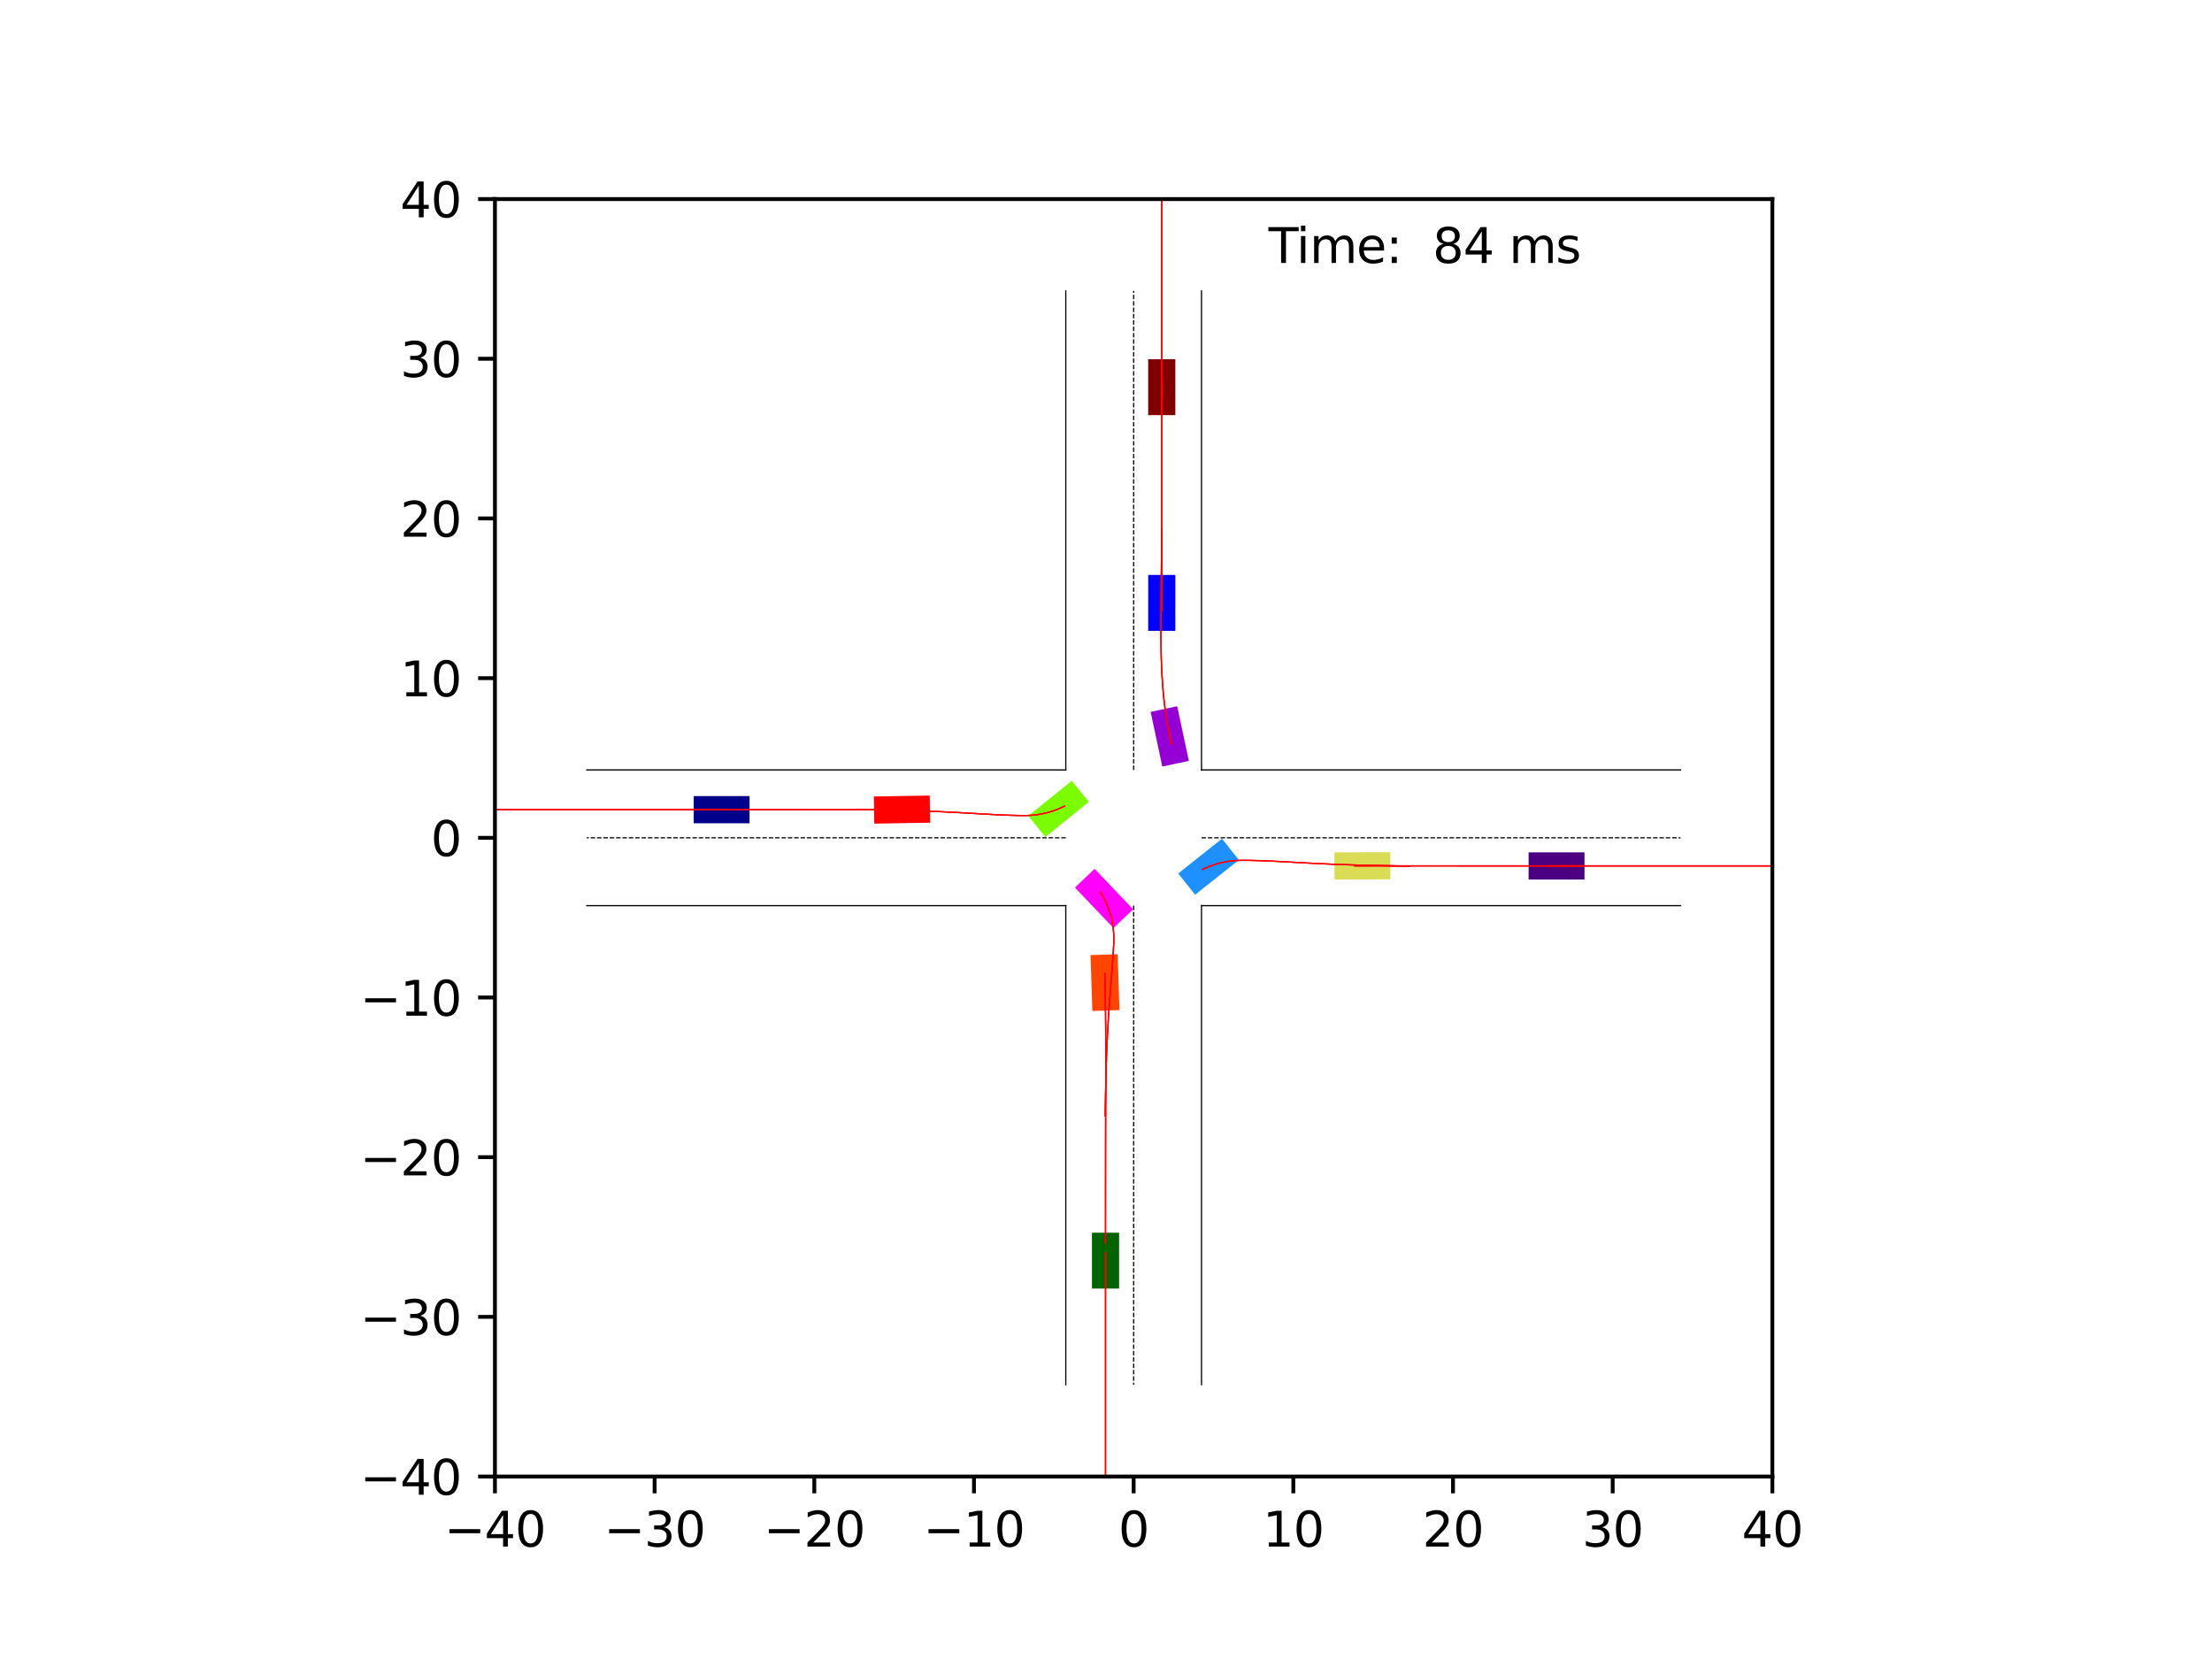 <?xml version="1.0" encoding="utf-8" standalone="no"?>
<!DOCTYPE svg PUBLIC "-//W3C//DTD SVG 1.1//EN"
  "http://www.w3.org/Graphics/SVG/1.1/DTD/svg11.dtd">
<svg xmlns:xlink="http://www.w3.org/1999/xlink" width="460.8pt" height="345.6pt" viewBox="0 0 460.8 345.6" xmlns="http://www.w3.org/2000/svg" version="1.1">
 <defs>
  <style type="text/css">*{stroke-linejoin: round; stroke-linecap: butt}</style>
 </defs>
 <g id="figure_1">
  <g id="patch_1">
   <path d="M 0 345.6 
L 460.8 345.6 
L 460.8 0 
L 0 0 
z
" style="fill: #ffffff"/>
  </g>
  <g id="axes_1">
   <g id="patch_2">
    <path d="M 103.104 307.584 
L 369.216 307.584 
L 369.216 41.472 
L 103.104 41.472 
z
" style="fill: #ffffff"/>
   </g>
   <g id="patch_3">
    <path d="M 156.146 165.845 
L 144.504 165.845 
L 144.503 171.5 
L 156.146 171.5 
z
" clip-path="url(#p75b747f971)" style="fill: #00008b"/>
   </g>
   <g id="patch_4">
    <path d="M 244.844 86.477 
L 244.843 74.834 
L 239.188 74.834 
L 239.189 86.477 
z
" clip-path="url(#p75b747f971)" style="fill: #800000"/>
   </g>
   <g id="patch_5">
    <path d="M 227.477 256.793 
L 227.477 268.435 
L 233.131 268.435 
L 233.132 256.793 
z
" clip-path="url(#p75b747f971)" style="fill: #006400"/>
   </g>
   <g id="patch_6">
    <path d="M 318.438 183.211 
L 330.08 183.211 
L 330.08 177.557 
L 318.438 177.556 
z
" clip-path="url(#p75b747f971)" style="fill: #4b0082"/>
   </g>
   <g id="patch_7">
    <path d="M 244.845 131.419 
L 244.848 119.776 
L 239.193 119.775 
L 239.19 131.417 
z
" clip-path="url(#p75b747f971)" style="fill: #0000ff"/>
   </g>
   <g id="patch_8">
    <path d="M 193.677 165.732 
L 182.036 165.921 
L 182.128 171.576 
L 193.769 171.386 
z
" clip-path="url(#p75b747f971)" style="fill: #ff0000"/>
   </g>
   <g id="patch_9">
    <path d="M 278.002 183.222 
L 289.645 183.179 
L 289.624 177.524 
L 277.982 177.567 
z
" clip-path="url(#p75b747f971)" style="fill: #dbdc56"/>
   </g>
   <g id="patch_10">
    <path d="M 247.659 158.505 
L 245.231 147.119 
L 239.7 148.298 
L 242.128 159.684 
z
" clip-path="url(#p75b747f971)" style="fill: #9400d3"/>
   </g>
   <g id="patch_11">
    <path d="M 248.961 186.39 
L 258.08 179.152 
L 254.565 174.723 
L 245.446 181.961 
z
" clip-path="url(#p75b747f971)" style="fill: #1e90ff"/>
   </g>
   <g id="patch_12">
    <path d="M 227.178 198.967 
L 227.555 210.603 
L 233.206 210.42 
L 232.83 198.784 
z
" clip-path="url(#p75b747f971)" style="fill: #ff4500"/>
   </g>
   <g id="patch_13">
    <path d="M 223.273 162.647 
L 214.216 169.962 
L 217.769 174.361 
L 226.826 167.047 
z
" clip-path="url(#p75b747f971)" style="fill: #7cfc00"/>
   </g>
   <g id="patch_14">
    <path d="M 223.93 184.898 
L 231.961 193.327 
L 236.055 189.427 
L 228.024 180.998 
z
" clip-path="url(#p75b747f971)" style="fill: #ff00ff"/>
   </g>
   <g id="matplotlib.axis_1">
    <g id="xtick_1">
     <g id="line2d_1">
      <defs>
       <path id="mcb51d4ea4e" d="M 0 0 
L 0 3.5 
" style="stroke: #000000; stroke-width: 0.8"/>
      </defs>
      <g>
       <use xlink:href="#mcb51d4ea4e" x="103.104" y="307.584" style="stroke: #000000; stroke-width: 0.8"/>
      </g>
     </g>
     <g id="text_1">
      <!-- −40 -->
      <g transform="translate(92.552 322.182) scale(0.1 -0.1)">
       <defs>
        <path id="DejaVuSans-2212" d="M 678 2272 
L 4684 2272 
L 4684 1741 
L 678 1741 
L 678 2272 
z
" transform="scale(0.016)"/>
        <path id="DejaVuSans-34" d="M 2419 4116 
L 825 1625 
L 2419 1625 
L 2419 4116 
z
M 2253 4666 
L 3047 4666 
L 3047 1625 
L 3713 1625 
L 3713 1100 
L 3047 1100 
L 3047 0 
L 2419 0 
L 2419 1100 
L 313 1100 
L 313 1709 
L 2253 4666 
z
" transform="scale(0.016)"/>
        <path id="DejaVuSans-30" d="M 2034 4250 
Q 1547 4250 1301 3770 
Q 1056 3291 1056 2328 
Q 1056 1369 1301 889 
Q 1547 409 2034 409 
Q 2525 409 2770 889 
Q 3016 1369 3016 2328 
Q 3016 3291 2770 3770 
Q 2525 4250 2034 4250 
z
M 2034 4750 
Q 2819 4750 3233 4129 
Q 3647 3509 3647 2328 
Q 3647 1150 3233 529 
Q 2819 -91 2034 -91 
Q 1250 -91 836 529 
Q 422 1150 422 2328 
Q 422 3509 836 4129 
Q 1250 4750 2034 4750 
z
" transform="scale(0.016)"/>
       </defs>
       <use xlink:href="#DejaVuSans-2212"/>
       <use xlink:href="#DejaVuSans-34" x="83.789"/>
       <use xlink:href="#DejaVuSans-30" x="147.412"/>
      </g>
     </g>
    </g>
    <g id="xtick_2">
     <g id="line2d_2">
      <g>
       <use xlink:href="#mcb51d4ea4e" x="136.368" y="307.584" style="stroke: #000000; stroke-width: 0.8"/>
      </g>
     </g>
     <g id="text_2">
      <!-- −30 -->
      <g transform="translate(125.816 322.182) scale(0.1 -0.1)">
       <defs>
        <path id="DejaVuSans-33" d="M 2597 2516 
Q 3050 2419 3304 2112 
Q 3559 1806 3559 1356 
Q 3559 666 3084 287 
Q 2609 -91 1734 -91 
Q 1441 -91 1130 -33 
Q 819 25 488 141 
L 488 750 
Q 750 597 1062 519 
Q 1375 441 1716 441 
Q 2309 441 2620 675 
Q 2931 909 2931 1356 
Q 2931 1769 2642 2001 
Q 2353 2234 1838 2234 
L 1294 2234 
L 1294 2753 
L 1863 2753 
Q 2328 2753 2575 2939 
Q 2822 3125 2822 3475 
Q 2822 3834 2567 4026 
Q 2313 4219 1838 4219 
Q 1578 4219 1281 4162 
Q 984 4106 628 3988 
L 628 4550 
Q 988 4650 1302 4700 
Q 1616 4750 1894 4750 
Q 2613 4750 3031 4423 
Q 3450 4097 3450 3541 
Q 3450 3153 3228 2886 
Q 3006 2619 2597 2516 
z
" transform="scale(0.016)"/>
       </defs>
       <use xlink:href="#DejaVuSans-2212"/>
       <use xlink:href="#DejaVuSans-33" x="83.789"/>
       <use xlink:href="#DejaVuSans-30" x="147.412"/>
      </g>
     </g>
    </g>
    <g id="xtick_3">
     <g id="line2d_3">
      <g>
       <use xlink:href="#mcb51d4ea4e" x="169.632" y="307.584" style="stroke: #000000; stroke-width: 0.8"/>
      </g>
     </g>
     <g id="text_3">
      <!-- −20 -->
      <g transform="translate(159.08 322.182) scale(0.1 -0.1)">
       <defs>
        <path id="DejaVuSans-32" d="M 1228 531 
L 3431 531 
L 3431 0 
L 469 0 
L 469 531 
Q 828 903 1448 1529 
Q 2069 2156 2228 2338 
Q 2531 2678 2651 2914 
Q 2772 3150 2772 3378 
Q 2772 3750 2511 3984 
Q 2250 4219 1831 4219 
Q 1534 4219 1204 4116 
Q 875 4013 500 3803 
L 500 4441 
Q 881 4594 1212 4672 
Q 1544 4750 1819 4750 
Q 2544 4750 2975 4387 
Q 3406 4025 3406 3419 
Q 3406 3131 3298 2873 
Q 3191 2616 2906 2266 
Q 2828 2175 2409 1742 
Q 1991 1309 1228 531 
z
" transform="scale(0.016)"/>
       </defs>
       <use xlink:href="#DejaVuSans-2212"/>
       <use xlink:href="#DejaVuSans-32" x="83.789"/>
       <use xlink:href="#DejaVuSans-30" x="147.412"/>
      </g>
     </g>
    </g>
    <g id="xtick_4">
     <g id="line2d_4">
      <g>
       <use xlink:href="#mcb51d4ea4e" x="202.896" y="307.584" style="stroke: #000000; stroke-width: 0.8"/>
      </g>
     </g>
     <g id="text_4">
      <!-- −10 -->
      <g transform="translate(192.344 322.182) scale(0.1 -0.1)">
       <defs>
        <path id="DejaVuSans-31" d="M 794 531 
L 1825 531 
L 1825 4091 
L 703 3866 
L 703 4441 
L 1819 4666 
L 2450 4666 
L 2450 531 
L 3481 531 
L 3481 0 
L 794 0 
L 794 531 
z
" transform="scale(0.016)"/>
       </defs>
       <use xlink:href="#DejaVuSans-2212"/>
       <use xlink:href="#DejaVuSans-31" x="83.789"/>
       <use xlink:href="#DejaVuSans-30" x="147.412"/>
      </g>
     </g>
    </g>
    <g id="xtick_5">
     <g id="line2d_5">
      <g>
       <use xlink:href="#mcb51d4ea4e" x="236.16" y="307.584" style="stroke: #000000; stroke-width: 0.8"/>
      </g>
     </g>
     <g id="text_5">
      <!-- 0 -->
      <g transform="translate(232.979 322.182) scale(0.1 -0.1)">
       <use xlink:href="#DejaVuSans-30"/>
      </g>
     </g>
    </g>
    <g id="xtick_6">
     <g id="line2d_6">
      <g>
       <use xlink:href="#mcb51d4ea4e" x="269.424" y="307.584" style="stroke: #000000; stroke-width: 0.8"/>
      </g>
     </g>
     <g id="text_6">
      <!-- 10 -->
      <g transform="translate(263.062 322.182) scale(0.1 -0.1)">
       <use xlink:href="#DejaVuSans-31"/>
       <use xlink:href="#DejaVuSans-30" x="63.623"/>
      </g>
     </g>
    </g>
    <g id="xtick_7">
     <g id="line2d_7">
      <g>
       <use xlink:href="#mcb51d4ea4e" x="302.688" y="307.584" style="stroke: #000000; stroke-width: 0.8"/>
      </g>
     </g>
     <g id="text_7">
      <!-- 20 -->
      <g transform="translate(296.325 322.182) scale(0.1 -0.1)">
       <use xlink:href="#DejaVuSans-32"/>
       <use xlink:href="#DejaVuSans-30" x="63.623"/>
      </g>
     </g>
    </g>
    <g id="xtick_8">
     <g id="line2d_8">
      <g>
       <use xlink:href="#mcb51d4ea4e" x="335.952" y="307.584" style="stroke: #000000; stroke-width: 0.8"/>
      </g>
     </g>
     <g id="text_8">
      <!-- 30 -->
      <g transform="translate(329.589 322.182) scale(0.1 -0.1)">
       <use xlink:href="#DejaVuSans-33"/>
       <use xlink:href="#DejaVuSans-30" x="63.623"/>
      </g>
     </g>
    </g>
    <g id="xtick_9">
     <g id="line2d_9">
      <g>
       <use xlink:href="#mcb51d4ea4e" x="369.216" y="307.584" style="stroke: #000000; stroke-width: 0.8"/>
      </g>
     </g>
     <g id="text_9">
      <!-- 40 -->
      <g transform="translate(362.853 322.182) scale(0.1 -0.1)">
       <use xlink:href="#DejaVuSans-34"/>
       <use xlink:href="#DejaVuSans-30" x="63.623"/>
      </g>
     </g>
    </g>
   </g>
   <g id="matplotlib.axis_2">
    <g id="ytick_1">
     <g id="line2d_10">
      <defs>
       <path id="mece387d118" d="M 0 0 
L -3.5 0 
" style="stroke: #000000; stroke-width: 0.8"/>
      </defs>
      <g>
       <use xlink:href="#mece387d118" x="103.104" y="307.584" style="stroke: #000000; stroke-width: 0.8"/>
      </g>
     </g>
     <g id="text_10">
      <!-- −40 -->
      <g transform="translate(74.999 311.383) scale(0.1 -0.1)">
       <use xlink:href="#DejaVuSans-2212"/>
       <use xlink:href="#DejaVuSans-34" x="83.789"/>
       <use xlink:href="#DejaVuSans-30" x="147.412"/>
      </g>
     </g>
    </g>
    <g id="ytick_2">
     <g id="line2d_11">
      <g>
       <use xlink:href="#mece387d118" x="103.104" y="274.32" style="stroke: #000000; stroke-width: 0.8"/>
      </g>
     </g>
     <g id="text_11">
      <!-- −30 -->
      <g transform="translate(74.999 278.119) scale(0.1 -0.1)">
       <use xlink:href="#DejaVuSans-2212"/>
       <use xlink:href="#DejaVuSans-33" x="83.789"/>
       <use xlink:href="#DejaVuSans-30" x="147.412"/>
      </g>
     </g>
    </g>
    <g id="ytick_3">
     <g id="line2d_12">
      <g>
       <use xlink:href="#mece387d118" x="103.104" y="241.056" style="stroke: #000000; stroke-width: 0.8"/>
      </g>
     </g>
     <g id="text_12">
      <!-- −20 -->
      <g transform="translate(74.999 244.855) scale(0.1 -0.1)">
       <use xlink:href="#DejaVuSans-2212"/>
       <use xlink:href="#DejaVuSans-32" x="83.789"/>
       <use xlink:href="#DejaVuSans-30" x="147.412"/>
      </g>
     </g>
    </g>
    <g id="ytick_4">
     <g id="line2d_13">
      <g>
       <use xlink:href="#mece387d118" x="103.104" y="207.792" style="stroke: #000000; stroke-width: 0.8"/>
      </g>
     </g>
     <g id="text_13">
      <!-- −10 -->
      <g transform="translate(74.999 211.591) scale(0.1 -0.1)">
       <use xlink:href="#DejaVuSans-2212"/>
       <use xlink:href="#DejaVuSans-31" x="83.789"/>
       <use xlink:href="#DejaVuSans-30" x="147.412"/>
      </g>
     </g>
    </g>
    <g id="ytick_5">
     <g id="line2d_14">
      <g>
       <use xlink:href="#mece387d118" x="103.104" y="174.528" style="stroke: #000000; stroke-width: 0.8"/>
      </g>
     </g>
     <g id="text_14">
      <!-- 0 -->
      <g transform="translate(89.742 178.327) scale(0.1 -0.1)">
       <use xlink:href="#DejaVuSans-30"/>
      </g>
     </g>
    </g>
    <g id="ytick_6">
     <g id="line2d_15">
      <g>
       <use xlink:href="#mece387d118" x="103.104" y="141.264" style="stroke: #000000; stroke-width: 0.8"/>
      </g>
     </g>
     <g id="text_15">
      <!-- 10 -->
      <g transform="translate(83.379 145.063) scale(0.1 -0.1)">
       <use xlink:href="#DejaVuSans-31"/>
       <use xlink:href="#DejaVuSans-30" x="63.623"/>
      </g>
     </g>
    </g>
    <g id="ytick_7">
     <g id="line2d_16">
      <g>
       <use xlink:href="#mece387d118" x="103.104" y="108" style="stroke: #000000; stroke-width: 0.8"/>
      </g>
     </g>
     <g id="text_16">
      <!-- 20 -->
      <g transform="translate(83.379 111.799) scale(0.1 -0.1)">
       <use xlink:href="#DejaVuSans-32"/>
       <use xlink:href="#DejaVuSans-30" x="63.623"/>
      </g>
     </g>
    </g>
    <g id="ytick_8">
     <g id="line2d_17">
      <g>
       <use xlink:href="#mece387d118" x="103.104" y="74.736" style="stroke: #000000; stroke-width: 0.8"/>
      </g>
     </g>
     <g id="text_17">
      <!-- 30 -->
      <g transform="translate(83.379 78.535) scale(0.1 -0.1)">
       <use xlink:href="#DejaVuSans-33"/>
       <use xlink:href="#DejaVuSans-30" x="63.623"/>
      </g>
     </g>
    </g>
    <g id="ytick_9">
     <g id="line2d_18">
      <g>
       <use xlink:href="#mece387d118" x="103.104" y="41.472" style="stroke: #000000; stroke-width: 0.8"/>
      </g>
     </g>
     <g id="text_18">
      <!-- 40 -->
      <g transform="translate(83.379 45.271) scale(0.1 -0.1)">
       <use xlink:href="#DejaVuSans-34"/>
       <use xlink:href="#DejaVuSans-30" x="63.623"/>
      </g>
     </g>
    </g>
   </g>
   <g id="line2d_19">
    <path d="M 250.297 288.457 
L 250.297 188.665 
" clip-path="url(#p75b747f971)" style="fill: none; stroke: #000000; stroke-width: 0.25; stroke-linecap: square"/>
   </g>
   <g id="line2d_20">
    <path d="M 250.297 188.665 
L 350.089 188.665 
" clip-path="url(#p75b747f971)" style="fill: none; stroke: #000000; stroke-width: 0.25; stroke-linecap: square"/>
   </g>
   <g id="line2d_21">
    <path d="M 350.089 160.391 
L 250.297 160.391 
" clip-path="url(#p75b747f971)" style="fill: none; stroke: #000000; stroke-width: 0.25; stroke-linecap: square"/>
   </g>
   <g id="line2d_22">
    <path d="M 250.297 160.391 
L 250.297 60.599 
" clip-path="url(#p75b747f971)" style="fill: none; stroke: #000000; stroke-width: 0.25; stroke-linecap: square"/>
   </g>
   <g id="line2d_23">
    <path d="M 222.023 60.599 
L 222.023 160.391 
" clip-path="url(#p75b747f971)" style="fill: none; stroke: #000000; stroke-width: 0.25; stroke-linecap: square"/>
   </g>
   <g id="line2d_24">
    <path d="M 222.023 160.391 
L 122.231 160.391 
" clip-path="url(#p75b747f971)" style="fill: none; stroke: #000000; stroke-width: 0.25; stroke-linecap: square"/>
   </g>
   <g id="line2d_25">
    <path d="M 122.231 188.665 
L 222.023 188.665 
" clip-path="url(#p75b747f971)" style="fill: none; stroke: #000000; stroke-width: 0.25; stroke-linecap: square"/>
   </g>
   <g id="line2d_26">
    <path d="M 222.023 188.665 
L 222.023 288.457 
" clip-path="url(#p75b747f971)" style="fill: none; stroke: #000000; stroke-width: 0.25; stroke-linecap: square"/>
   </g>
   <g id="line2d_27">
    <path d="M 250.297 174.528 
L 350.089 174.528 
" clip-path="url(#p75b747f971)" style="fill: none; stroke-dasharray: 0.925,0.4; stroke-dashoffset: 0; stroke: #000000; stroke-width: 0.25"/>
   </g>
   <g id="line2d_28">
    <path d="M 236.16 160.391 
L 236.16 60.599 
" clip-path="url(#p75b747f971)" style="fill: none; stroke-dasharray: 0.925,0.4; stroke-dashoffset: 0; stroke: #000000; stroke-width: 0.25"/>
   </g>
   <g id="line2d_29">
    <path d="M 222.023 174.528 
L 122.231 174.528 
" clip-path="url(#p75b747f971)" style="fill: none; stroke-dasharray: 0.925,0.4; stroke-dashoffset: 0; stroke: #000000; stroke-width: 0.25"/>
   </g>
   <g id="line2d_30">
    <path d="M 236.16 188.665 
L 236.16 288.457 
" clip-path="url(#p75b747f971)" style="fill: none; stroke-dasharray: 0.925,0.4; stroke-dashoffset: 0; stroke: #000000; stroke-width: 0.25"/>
   </g>
   <g id="line2d_31">
    <path d="M 151.95 168.672 
L 150.325 168.672 
L 148.7 168.672 
L 147.074 168.672 
L 145.449 168.672 
L 143.823 168.672 
L 142.197 168.672 
L 140.571 168.672 
L 138.945 168.672 
L 137.319 168.672 
L 135.692 168.672 
L 134.066 168.672 
L 132.439 168.672 
L 130.812 168.672 
L 129.186 168.672 
L 127.559 168.672 
L 125.931 168.672 
L 124.304 168.672 
L 122.677 168.672 
L 121.05 168.672 
L 119.422 168.672 
L 117.795 168.672 
L 116.167 168.672 
L 114.54 168.672 
L 112.912 168.672 
L 111.284 168.672 
L 109.656 168.672 
L 108.029 168.672 
L 106.401 168.672 
L 104.773 168.672 
L 103.145 168.672 
" clip-path="url(#p75b747f971)" style="fill: none; stroke: #ff0000; stroke-opacity: 0.2; stroke-width: 0.25; stroke-linecap: square"/>
   </g>
   <g id="line2d_32">
    <path d="M 151.95 168.672 
L 150.325 168.672 
L 148.7 168.672 
L 147.074 168.672 
L 145.449 168.672 
L 143.823 168.672 
L 142.197 168.672 
L 140.571 168.672 
L 138.945 168.672 
L 137.319 168.672 
L 135.693 168.672 
L 134.066 168.672 
L 132.439 168.672 
L 130.813 168.672 
L 129.186 168.672 
L 127.559 168.672 
L 125.932 168.672 
L 124.305 168.672 
L 122.677 168.672 
L 121.05 168.672 
L 119.423 168.672 
L 117.795 168.672 
L 116.168 168.672 
L 114.54 168.672 
L 112.913 168.672 
L 111.285 168.672 
L 109.657 168.672 
L 108.03 168.672 
L 106.402 168.672 
L 104.775 168.672 
L 103.147 168.672 
" clip-path="url(#p75b747f971)" style="fill: none; stroke: #ff0000; stroke-opacity: 0.4; stroke-width: 0.25; stroke-linecap: square"/>
   </g>
   <g id="line2d_33">
    <path d="M 151.95 168.672 
L 150.325 168.672 
L 148.7 168.672 
L 147.074 168.672 
L 145.449 168.672 
L 143.823 168.672 
L 142.197 168.672 
L 140.571 168.672 
L 138.945 168.672 
L 137.319 168.672 
L 135.692 168.672 
L 134.066 168.672 
L 132.439 168.672 
L 130.813 168.672 
L 129.186 168.672 
L 127.559 168.672 
L 125.932 168.672 
L 124.304 168.672 
L 122.677 168.672 
L 121.05 168.672 
L 119.422 168.672 
L 117.795 168.672 
L 116.167 168.672 
L 114.54 168.672 
L 112.912 168.672 
L 111.285 168.672 
L 109.657 168.672 
L 108.029 168.672 
L 106.402 168.672 
L 104.774 168.672 
L 103.146 168.672 
" clip-path="url(#p75b747f971)" style="fill: none; stroke: #ff0000; stroke-opacity: 0.6; stroke-width: 0.25; stroke-linecap: square"/>
   </g>
   <g id="line2d_34">
    <path d="M 151.95 168.672 
L 150.325 168.672 
L 148.7 168.672 
L 147.074 168.672 
L 145.449 168.672 
L 143.823 168.672 
L 142.197 168.672 
L 140.571 168.672 
L 138.945 168.672 
L 137.319 168.672 
L 135.693 168.672 
L 134.066 168.672 
L 132.439 168.672 
L 130.813 168.672 
L 129.186 168.672 
L 127.559 168.672 
L 125.932 168.672 
L 124.305 168.672 
L 122.677 168.672 
L 121.05 168.672 
L 119.423 168.672 
L 117.795 168.672 
L 116.168 168.672 
L 114.54 168.672 
L 112.913 168.672 
L 111.285 168.672 
L 109.657 168.672 
L 108.03 168.672 
L 106.402 168.672 
L 104.774 168.672 
L 103.147 168.672 
" clip-path="url(#p75b747f971)" style="fill: none; stroke: #ff0000; stroke-opacity: 0.8; stroke-width: 0.25; stroke-linecap: square"/>
   </g>
   <g id="line2d_35">
    <path d="M 151.95 168.672 
L 150.325 168.672 
L 148.7 168.672 
L 147.074 168.672 
L 145.449 168.672 
L 143.823 168.672 
L 142.197 168.672 
L 140.571 168.672 
L 138.945 168.672 
L 137.319 168.672 
L 135.693 168.672 
L 134.066 168.672 
L 132.439 168.672 
L 130.813 168.672 
L 129.186 168.672 
L 127.559 168.672 
L 125.932 168.672 
L 124.304 168.672 
L 122.677 168.672 
L 121.05 168.672 
L 119.422 168.672 
L 117.795 168.672 
L 116.168 168.672 
L 114.54 168.672 
L 112.912 168.672 
L 111.285 168.672 
L 109.657 168.672 
L 108.029 168.672 
L 106.402 168.672 
L 104.774 168.672 
L 103.146 168.672 
" clip-path="url(#p75b747f971)" style="fill: none; stroke: #ff0000; stroke-width: 0.25; stroke-linecap: square"/>
   </g>
   <g id="line2d_36">
    <path d="M 242.016 82.165 
L 242.016 80.655 
L 242.016 79.145 
L 242.016 77.635 
L 242.016 76.125 
L 242.016 74.615 
L 242.016 73.105 
L 242.016 71.595 
L 242.016 70.085 
L 242.016 68.576 
L 242.016 67.066 
L 242.016 65.556 
L 242.016 64.047 
L 242.016 62.537 
L 242.016 61.028 
L 242.016 59.518 
L 242.016 58.009 
L 242.016 56.5 
L 242.016 54.991 
L 242.016 53.482 
L 242.016 51.973 
L 242.016 50.464 
L 242.016 48.955 
L 242.016 47.446 
L 242.016 45.938 
L 242.016 44.429 
L 242.016 42.92 
L 242.016 41.412 
L 242.016 39.903 
L 242.016 38.394 
L 242.016 36.886 
" clip-path="url(#p75b747f971)" style="fill: none; stroke: #ff0000; stroke-opacity: 0.2; stroke-width: 0.25; stroke-linecap: square"/>
   </g>
   <g id="line2d_37">
    <path d="M 242.016 82.165 
L 242.016 80.655 
L 242.016 79.145 
L 242.016 77.635 
L 242.016 76.125 
L 242.016 74.615 
L 242.016 73.105 
L 242.016 71.595 
L 242.016 70.085 
L 242.016 68.575 
L 242.016 67.066 
L 242.016 65.556 
L 242.016 64.046 
L 242.016 62.537 
L 242.016 61.027 
L 242.016 59.518 
L 242.016 58.008 
L 242.016 56.499 
L 242.016 54.99 
L 242.016 53.481 
L 242.016 51.972 
L 242.016 50.463 
L 242.016 48.954 
L 242.016 47.445 
L 242.016 45.936 
L 242.016 44.427 
L 242.016 42.919 
L 242.016 41.41 
L 242.016 39.901 
L 242.016 38.392 
L 242.016 36.884 
" clip-path="url(#p75b747f971)" style="fill: none; stroke: #ff0000; stroke-opacity: 0.4; stroke-width: 0.25; stroke-linecap: square"/>
   </g>
   <g id="line2d_38">
    <path d="M 242.016 82.165 
L 242.016 80.655 
L 242.016 79.145 
L 242.016 77.635 
L 242.016 76.125 
L 242.016 74.615 
L 242.016 73.105 
L 242.016 71.595 
L 242.016 70.085 
L 242.016 68.576 
L 242.016 67.066 
L 242.016 65.556 
L 242.016 64.046 
L 242.016 62.537 
L 242.016 61.027 
L 242.016 59.518 
L 242.016 58.009 
L 242.016 56.5 
L 242.016 54.991 
L 242.016 53.481 
L 242.016 51.972 
L 242.016 50.464 
L 242.016 48.955 
L 242.016 47.446 
L 242.016 45.937 
L 242.016 44.428 
L 242.016 42.92 
L 242.016 41.411 
L 242.016 39.902 
L 242.016 38.394 
L 242.016 36.885 
" clip-path="url(#p75b747f971)" style="fill: none; stroke: #ff0000; stroke-opacity: 0.6; stroke-width: 0.25; stroke-linecap: square"/>
   </g>
   <g id="line2d_39">
    <path d="M 242.016 82.165 
L 242.016 80.655 
L 242.016 79.145 
L 242.016 77.635 
L 242.016 76.125 
L 242.016 74.615 
L 242.016 73.105 
L 242.016 71.595 
L 242.016 70.085 
L 242.016 68.575 
L 242.016 67.066 
L 242.016 65.556 
L 242.016 64.046 
L 242.016 62.537 
L 242.016 61.027 
L 242.016 59.518 
L 242.016 58.009 
L 242.016 56.499 
L 242.016 54.99 
L 242.016 53.481 
L 242.016 51.972 
L 242.016 50.463 
L 242.016 48.954 
L 242.016 47.445 
L 242.016 45.937 
L 242.016 44.428 
L 242.016 42.919 
L 242.016 41.41 
L 242.016 39.902 
L 242.016 38.393 
L 242.016 36.884 
" clip-path="url(#p75b747f971)" style="fill: none; stroke: #ff0000; stroke-opacity: 0.8; stroke-width: 0.25; stroke-linecap: square"/>
   </g>
   <g id="line2d_40">
    <path d="M 242.016 82.165 
L 242.016 80.655 
L 242.016 79.145 
L 242.016 77.635 
L 242.016 76.125 
L 242.016 74.615 
L 242.016 73.105 
L 242.016 71.595 
L 242.016 70.085 
L 242.016 68.575 
L 242.016 67.066 
L 242.016 65.556 
L 242.016 64.046 
L 242.016 62.537 
L 242.016 61.027 
L 242.016 59.518 
L 242.016 58.009 
L 242.016 56.5 
L 242.016 54.99 
L 242.016 53.481 
L 242.016 51.972 
L 242.016 50.463 
L 242.016 48.954 
L 242.016 47.446 
L 242.016 45.937 
L 242.016 44.428 
L 242.016 42.919 
L 242.016 41.411 
L 242.016 39.902 
L 242.016 38.393 
L 242.016 36.885 
" clip-path="url(#p75b747f971)" style="fill: none; stroke: #ff0000; stroke-width: 0.25; stroke-linecap: square"/>
   </g>
   <g id="line2d_41">
    <path d="M 230.304 261.006 
L 230.304 262.614 
L 230.304 264.222 
L 230.304 265.83 
L 230.304 267.438 
L 230.304 269.045 
L 230.304 270.653 
L 230.304 272.261 
L 230.304 273.869 
L 230.304 275.477 
L 230.304 277.086 
L 230.304 278.694 
L 230.304 280.302 
L 230.304 281.91 
L 230.304 283.518 
L 230.304 285.126 
L 230.304 286.734 
L 230.304 288.342 
L 230.304 289.95 
L 230.304 291.558 
L 230.304 293.166 
L 230.304 294.774 
L 230.304 296.383 
L 230.304 297.991 
L 230.304 299.599 
L 230.304 301.207 
L 230.304 302.815 
L 230.304 304.423 
L 230.304 306.031 
L 230.304 307.639 
L 230.304 309.247 
" clip-path="url(#p75b747f971)" style="fill: none; stroke: #ff0000; stroke-opacity: 0.2; stroke-width: 0.25; stroke-linecap: square"/>
   </g>
   <g id="line2d_42">
    <path d="M 230.304 261.006 
L 230.304 262.614 
L 230.304 264.222 
L 230.304 265.83 
L 230.304 267.438 
L 230.304 269.045 
L 230.304 270.653 
L 230.304 272.261 
L 230.304 273.869 
L 230.304 275.478 
L 230.304 277.086 
L 230.304 278.694 
L 230.304 280.302 
L 230.304 281.91 
L 230.304 283.518 
L 230.304 285.126 
L 230.304 286.734 
L 230.304 288.342 
L 230.304 289.95 
L 230.304 291.558 
L 230.304 293.166 
L 230.304 294.775 
L 230.304 296.383 
L 230.304 297.991 
L 230.304 299.599 
L 230.304 301.207 
L 230.304 302.815 
L 230.304 304.423 
L 230.304 306.031 
L 230.304 307.639 
L 230.304 309.248 
" clip-path="url(#p75b747f971)" style="fill: none; stroke: #ff0000; stroke-opacity: 0.4; stroke-width: 0.25; stroke-linecap: square"/>
   </g>
   <g id="line2d_43">
    <path d="M 230.304 261.006 
L 230.304 262.614 
L 230.304 264.222 
L 230.304 265.83 
L 230.304 267.438 
L 230.304 269.045 
L 230.304 270.653 
L 230.304 272.261 
L 230.304 273.869 
L 230.304 275.477 
L 230.304 277.086 
L 230.304 278.694 
L 230.304 280.302 
L 230.304 281.91 
L 230.304 283.518 
L 230.304 285.126 
L 230.304 286.734 
L 230.304 288.342 
L 230.304 289.95 
L 230.304 291.558 
L 230.304 293.166 
L 230.304 294.775 
L 230.304 296.383 
L 230.304 297.991 
L 230.304 299.599 
L 230.304 301.207 
L 230.304 302.815 
L 230.304 304.423 
L 230.304 306.031 
L 230.304 307.639 
L 230.304 309.247 
" clip-path="url(#p75b747f971)" style="fill: none; stroke: #ff0000; stroke-opacity: 0.6; stroke-width: 0.25; stroke-linecap: square"/>
   </g>
   <g id="line2d_44">
    <path d="M 230.304 261.006 
L 230.304 262.614 
L 230.304 264.222 
L 230.304 265.83 
L 230.304 267.438 
L 230.304 269.045 
L 230.304 270.653 
L 230.304 272.261 
L 230.304 273.869 
L 230.304 275.478 
L 230.304 277.086 
L 230.304 278.694 
L 230.304 280.302 
L 230.304 281.91 
L 230.304 283.518 
L 230.304 285.126 
L 230.304 286.734 
L 230.304 288.342 
L 230.304 289.95 
L 230.304 291.558 
L 230.304 293.166 
L 230.304 294.775 
L 230.304 296.383 
L 230.304 297.991 
L 230.304 299.599 
L 230.304 301.207 
L 230.304 302.815 
L 230.304 304.423 
L 230.304 306.031 
L 230.304 307.639 
L 230.304 309.247 
" clip-path="url(#p75b747f971)" style="fill: none; stroke: #ff0000; stroke-opacity: 0.8; stroke-width: 0.25; stroke-linecap: square"/>
   </g>
   <g id="line2d_45">
    <path d="M 230.304 261.006 
L 230.304 262.614 
L 230.304 264.222 
L 230.304 265.83 
L 230.304 267.438 
L 230.304 269.045 
L 230.304 270.653 
L 230.304 272.261 
L 230.304 273.869 
L 230.304 275.477 
L 230.304 277.086 
L 230.304 278.694 
L 230.304 280.302 
L 230.304 281.91 
L 230.304 283.518 
L 230.304 285.126 
L 230.304 286.734 
L 230.304 288.342 
L 230.304 289.95 
L 230.304 291.558 
L 230.304 293.166 
L 230.304 294.775 
L 230.304 296.383 
L 230.304 297.991 
L 230.304 299.599 
L 230.304 301.207 
L 230.304 302.815 
L 230.304 304.423 
L 230.304 306.031 
L 230.304 307.639 
L 230.304 309.247 
" clip-path="url(#p75b747f971)" style="fill: none; stroke: #ff0000; stroke-width: 0.25; stroke-linecap: square"/>
   </g>
   <g id="line2d_46">
    <path d="M 322.652 180.384 
L 324.259 180.384 
L 325.866 180.384 
L 327.473 180.384 
L 329.08 180.384 
L 330.687 180.384 
L 332.294 180.384 
L 333.901 180.384 
L 335.508 180.384 
L 337.115 180.384 
L 338.723 180.384 
L 340.33 180.384 
L 341.937 180.384 
L 343.545 180.384 
L 345.152 180.384 
L 346.76 180.384 
L 348.368 180.384 
L 349.975 180.384 
L 351.583 180.384 
L 353.19 180.384 
L 354.798 180.384 
L 356.406 180.384 
L 358.014 180.384 
L 359.621 180.384 
L 361.229 180.384 
L 362.837 180.384 
L 364.444 180.384 
L 366.052 180.384 
L 367.66 180.384 
L 369.268 180.384 
L 370.876 180.384 
" clip-path="url(#p75b747f971)" style="fill: none; stroke: #ff0000; stroke-opacity: 0.2; stroke-width: 0.25; stroke-linecap: square"/>
   </g>
   <g id="line2d_47">
    <path d="M 322.652 180.384 
L 324.259 180.384 
L 325.866 180.384 
L 327.473 180.384 
L 329.08 180.384 
L 330.687 180.384 
L 332.294 180.384 
L 333.901 180.384 
L 335.508 180.384 
L 337.115 180.384 
L 338.723 180.384 
L 340.33 180.384 
L 341.937 180.384 
L 343.545 180.384 
L 345.152 180.384 
L 346.76 180.384 
L 348.367 180.384 
L 349.975 180.384 
L 351.583 180.384 
L 353.19 180.384 
L 354.798 180.384 
L 356.406 180.384 
L 358.013 180.384 
L 359.621 180.384 
L 361.229 180.384 
L 362.837 180.384 
L 364.444 180.384 
L 366.052 180.384 
L 367.66 180.384 
L 369.268 180.384 
L 370.875 180.384 
" clip-path="url(#p75b747f971)" style="fill: none; stroke: #ff0000; stroke-opacity: 0.4; stroke-width: 0.25; stroke-linecap: square"/>
   </g>
   <g id="line2d_48">
    <path d="M 322.652 180.384 
L 324.259 180.384 
L 325.866 180.384 
L 327.473 180.384 
L 329.08 180.384 
L 330.687 180.384 
L 332.294 180.384 
L 333.901 180.384 
L 335.508 180.384 
L 337.115 180.384 
L 338.723 180.384 
L 340.33 180.384 
L 341.937 180.384 
L 343.545 180.384 
L 345.152 180.384 
L 346.76 180.384 
L 348.368 180.384 
L 349.975 180.384 
L 351.583 180.384 
L 353.19 180.384 
L 354.798 180.384 
L 356.406 180.384 
L 358.013 180.384 
L 359.621 180.384 
L 361.229 180.384 
L 362.837 180.384 
L 364.444 180.384 
L 366.052 180.384 
L 367.66 180.384 
L 369.268 180.384 
L 370.875 180.384 
" clip-path="url(#p75b747f971)" style="fill: none; stroke: #ff0000; stroke-opacity: 0.6; stroke-width: 0.25; stroke-linecap: square"/>
   </g>
   <g id="line2d_49">
    <path d="M 322.652 180.384 
L 324.259 180.384 
L 325.866 180.384 
L 327.473 180.384 
L 329.08 180.384 
L 330.687 180.384 
L 332.294 180.384 
L 333.901 180.384 
L 335.508 180.384 
L 337.115 180.384 
L 338.723 180.384 
L 340.33 180.384 
L 341.937 180.384 
L 343.545 180.384 
L 345.152 180.384 
L 346.76 180.384 
L 348.368 180.384 
L 349.975 180.384 
L 351.583 180.384 
L 353.19 180.384 
L 354.798 180.384 
L 356.406 180.384 
L 358.013 180.384 
L 359.621 180.384 
L 361.229 180.384 
L 362.837 180.384 
L 364.444 180.384 
L 366.052 180.384 
L 367.66 180.384 
L 369.268 180.384 
L 370.875 180.384 
" clip-path="url(#p75b747f971)" style="fill: none; stroke: #ff0000; stroke-opacity: 0.8; stroke-width: 0.25; stroke-linecap: square"/>
   </g>
   <g id="line2d_50">
    <path d="M 322.652 180.384 
L 324.259 180.384 
L 325.866 180.384 
L 327.473 180.384 
L 329.08 180.384 
L 330.687 180.384 
L 332.294 180.384 
L 333.901 180.384 
L 335.508 180.384 
L 337.115 180.384 
L 338.723 180.384 
L 340.33 180.384 
L 341.937 180.384 
L 343.545 180.384 
L 345.152 180.384 
L 346.76 180.384 
L 348.368 180.384 
L 349.975 180.384 
L 351.583 180.384 
L 353.19 180.384 
L 354.798 180.384 
L 356.406 180.384 
L 358.013 180.384 
L 359.621 180.384 
L 361.229 180.384 
L 362.837 180.384 
L 364.444 180.384 
L 366.052 180.384 
L 367.66 180.384 
L 369.268 180.384 
L 370.875 180.384 
" clip-path="url(#p75b747f971)" style="fill: none; stroke: #ff0000; stroke-width: 0.25; stroke-linecap: square"/>
   </g>
   <g id="line2d_51">
    <path d="M 242.02 127.131 
L 242.019 125.597 
L 242.019 124.061 
L 242.019 122.524 
L 242.018 120.984 
L 242.018 119.442 
L 242.018 117.897 
L 242.018 116.351 
L 242.017 114.802 
L 242.017 113.25 
L 242.017 111.697 
L 242.017 110.141 
L 242.017 108.583 
L 242.016 107.023 
L 242.016 105.46 
L 242.016 103.896 
L 242.016 102.33 
L 242.016 100.763 
L 242.016 99.194 
L 242.016 97.623 
L 242.016 96.051 
L 242.016 94.478 
L 242.016 92.904 
L 242.016 91.329 
L 242.016 89.753 
L 242.016 88.176 
L 242.016 86.599 
L 242.016 85.022 
L 242.016 83.444 
L 242.016 81.866 
L 242.016 80.288 
" clip-path="url(#p75b747f971)" style="fill: none; stroke: #ff0000; stroke-opacity: 0.2; stroke-width: 0.25; stroke-linecap: square"/>
   </g>
   <g id="line2d_52">
    <path d="M 242.02 127.131 
L 242.019 125.597 
L 242.019 124.061 
L 242.019 122.524 
L 242.018 120.984 
L 242.018 119.441 
L 242.018 117.897 
L 242.018 116.35 
L 242.017 114.801 
L 242.017 113.25 
L 242.017 111.696 
L 242.017 110.14 
L 242.017 108.582 
L 242.016 107.021 
L 242.016 105.459 
L 242.016 103.895 
L 242.016 102.329 
L 242.016 100.761 
L 242.016 99.191 
L 242.016 97.62 
L 242.016 96.048 
L 242.016 94.475 
L 242.016 92.9 
L 242.016 91.325 
L 242.016 89.749 
L 242.016 88.172 
L 242.016 86.595 
L 242.016 85.017 
L 242.016 83.439 
L 242.016 81.86 
L 242.016 80.282 
" clip-path="url(#p75b747f971)" style="fill: none; stroke: #ff0000; stroke-opacity: 0.4; stroke-width: 0.25; stroke-linecap: square"/>
   </g>
   <g id="line2d_53">
    <path d="M 242.02 127.131 
L 242.019 125.597 
L 242.019 124.061 
L 242.019 122.524 
L 242.018 120.984 
L 242.018 119.442 
L 242.018 117.897 
L 242.018 116.35 
L 242.017 114.801 
L 242.017 113.25 
L 242.017 111.696 
L 242.017 110.14 
L 242.017 108.582 
L 242.016 107.022 
L 242.016 105.46 
L 242.016 103.896 
L 242.016 102.33 
L 242.016 100.762 
L 242.016 99.193 
L 242.016 97.622 
L 242.016 96.05 
L 242.016 94.477 
L 242.016 92.902 
L 242.016 91.327 
L 242.016 89.751 
L 242.016 88.174 
L 242.016 86.597 
L 242.016 85.02 
L 242.016 83.442 
L 242.016 81.863 
L 242.016 80.285 
" clip-path="url(#p75b747f971)" style="fill: none; stroke: #ff0000; stroke-opacity: 0.6; stroke-width: 0.25; stroke-linecap: square"/>
   </g>
   <g id="line2d_54">
    <path d="M 242.02 127.131 
L 242.019 125.597 
L 242.019 124.061 
L 242.019 122.524 
L 242.018 120.984 
L 242.018 119.442 
L 242.018 117.897 
L 242.018 116.35 
L 242.017 114.801 
L 242.017 113.25 
L 242.017 111.696 
L 242.017 110.14 
L 242.017 108.582 
L 242.016 107.022 
L 242.016 105.459 
L 242.016 103.895 
L 242.016 102.329 
L 242.016 100.761 
L 242.016 99.192 
L 242.016 97.621 
L 242.016 96.049 
L 242.016 94.476 
L 242.016 92.901 
L 242.016 91.326 
L 242.016 89.75 
L 242.016 88.173 
L 242.016 86.596 
L 242.016 85.018 
L 242.016 83.44 
L 242.016 81.862 
L 242.016 80.283 
" clip-path="url(#p75b747f971)" style="fill: none; stroke: #ff0000; stroke-opacity: 0.8; stroke-width: 0.25; stroke-linecap: square"/>
   </g>
   <g id="line2d_55">
    <path d="M 242.02 127.131 
L 242.019 125.597 
L 242.019 124.061 
L 242.019 122.524 
L 242.018 120.984 
L 242.018 119.442 
L 242.018 117.897 
L 242.018 116.35 
L 242.017 114.801 
L 242.017 113.25 
L 242.017 111.696 
L 242.017 110.14 
L 242.017 108.582 
L 242.016 107.022 
L 242.016 105.46 
L 242.016 103.895 
L 242.016 102.329 
L 242.016 100.762 
L 242.016 99.192 
L 242.016 97.622 
L 242.016 96.05 
L 242.016 94.476 
L 242.016 92.902 
L 242.016 91.327 
L 242.016 89.751 
L 242.016 88.174 
L 242.016 86.597 
L 242.016 85.019 
L 242.016 83.441 
L 242.016 81.863 
L 242.016 80.284 
" clip-path="url(#p75b747f971)" style="fill: none; stroke: #ff0000; stroke-width: 0.25; stroke-linecap: square"/>
   </g>
   <g id="line2d_56">
    <path d="M 189.481 168.643 
L 187.903 168.656 
L 186.323 168.668 
L 184.743 168.677 
L 183.161 168.684 
L 181.578 168.688 
L 179.994 168.691 
L 178.409 168.693 
L 176.823 168.693 
L 175.236 168.693 
L 173.648 168.692 
L 172.059 168.691 
L 170.469 168.69 
L 168.878 168.688 
L 167.286 168.687 
L 165.693 168.685 
L 164.099 168.683 
L 162.505 168.682 
L 160.91 168.68 
L 159.315 168.679 
L 157.718 168.678 
L 156.122 168.677 
L 154.525 168.676 
L 152.927 168.675 
L 151.329 168.674 
L 149.731 168.674 
L 148.133 168.673 
L 146.535 168.673 
L 144.936 168.672 
L 143.337 168.672 
L 141.738 168.672 
" clip-path="url(#p75b747f971)" style="fill: none; stroke: #ff0000; stroke-opacity: 0.2; stroke-width: 0.25; stroke-linecap: square"/>
   </g>
   <g id="line2d_57">
    <path d="M 189.481 168.643 
L 187.903 168.655 
L 186.323 168.667 
L 184.743 168.676 
L 183.161 168.683 
L 181.578 168.687 
L 179.995 168.69 
L 178.41 168.692 
L 176.824 168.693 
L 175.237 168.693 
L 173.649 168.692 
L 172.06 168.691 
L 170.47 168.69 
L 168.879 168.688 
L 167.288 168.687 
L 165.695 168.685 
L 164.102 168.684 
L 162.508 168.682 
L 160.914 168.681 
L 159.319 168.679 
L 157.723 168.678 
L 156.127 168.677 
L 154.531 168.676 
L 152.934 168.675 
L 151.337 168.674 
L 149.739 168.674 
L 148.142 168.673 
L 146.544 168.673 
L 144.946 168.672 
L 143.348 168.672 
L 141.75 168.671 
" clip-path="url(#p75b747f971)" style="fill: none; stroke: #ff0000; stroke-opacity: 0.4; stroke-width: 0.25; stroke-linecap: square"/>
   </g>
   <g id="line2d_58">
    <path d="M 189.481 168.643 
L 187.903 168.654 
L 186.323 168.666 
L 184.743 168.675 
L 183.161 168.682 
L 181.578 168.687 
L 179.994 168.69 
L 178.409 168.692 
L 176.823 168.693 
L 175.236 168.693 
L 173.648 168.692 
L 172.059 168.691 
L 170.469 168.69 
L 168.878 168.688 
L 167.286 168.687 
L 165.694 168.685 
L 164.1 168.683 
L 162.506 168.682 
L 160.912 168.68 
L 159.316 168.679 
L 157.72 168.678 
L 156.124 168.677 
L 154.527 168.676 
L 152.93 168.675 
L 151.333 168.674 
L 149.735 168.674 
L 148.137 168.673 
L 146.539 168.673 
L 144.94 168.672 
L 143.342 168.672 
L 141.743 168.671 
" clip-path="url(#p75b747f971)" style="fill: none; stroke: #ff0000; stroke-opacity: 0.6; stroke-width: 0.25; stroke-linecap: square"/>
   </g>
   <g id="line2d_59">
    <path d="M 189.481 168.643 
L 187.903 168.654 
L 186.323 168.666 
L 184.743 168.675 
L 183.161 168.682 
L 181.578 168.687 
L 179.994 168.69 
L 178.41 168.692 
L 176.824 168.693 
L 175.237 168.693 
L 173.649 168.692 
L 172.06 168.691 
L 170.47 168.69 
L 168.879 168.688 
L 167.287 168.687 
L 165.695 168.685 
L 164.102 168.683 
L 162.508 168.682 
L 160.913 168.681 
L 159.318 168.679 
L 157.722 168.678 
L 156.126 168.677 
L 154.529 168.676 
L 152.932 168.675 
L 151.335 168.674 
L 149.737 168.674 
L 148.14 168.673 
L 146.542 168.673 
L 144.944 168.672 
L 143.345 168.672 
L 141.747 168.671 
" clip-path="url(#p75b747f971)" style="fill: none; stroke: #ff0000; stroke-opacity: 0.8; stroke-width: 0.25; stroke-linecap: square"/>
   </g>
   <g id="line2d_60">
    <path d="M 189.481 168.643 
L 187.903 168.654 
L 186.323 168.666 
L 184.743 168.675 
L 183.161 168.682 
L 181.578 168.686 
L 179.994 168.69 
L 178.409 168.692 
L 176.824 168.693 
L 175.236 168.693 
L 173.648 168.692 
L 172.059 168.691 
L 170.469 168.69 
L 168.879 168.688 
L 167.287 168.687 
L 165.694 168.685 
L 164.101 168.683 
L 162.507 168.682 
L 160.912 168.681 
L 159.317 168.679 
L 157.721 168.678 
L 156.125 168.677 
L 154.528 168.676 
L 152.931 168.675 
L 151.334 168.674 
L 149.736 168.674 
L 148.138 168.673 
L 146.54 168.673 
L 144.942 168.672 
L 143.343 168.672 
L 141.745 168.671 
" clip-path="url(#p75b747f971)" style="fill: none; stroke: #ff0000; stroke-width: 0.25; stroke-linecap: square"/>
   </g>
   <g id="line2d_61">
    <path d="M 282.237 180.373 
L 283.813 180.373 
L 285.389 180.372 
L 286.966 180.371 
L 288.543 180.371 
L 290.121 180.372 
L 291.7 180.372 
L 293.28 180.373 
L 294.861 180.374 
L 296.443 180.375 
L 298.027 180.376 
L 299.611 180.377 
L 301.197 180.378 
L 302.785 180.379 
L 304.373 180.38 
L 305.962 180.381 
L 307.553 180.381 
L 309.145 180.382 
L 310.738 180.382 
L 312.332 180.383 
L 313.926 180.383 
L 315.522 180.383 
L 317.118 180.383 
L 318.715 180.384 
L 320.313 180.384 
L 321.911 180.384 
L 323.509 180.384 
L 325.108 180.384 
L 326.706 180.384 
L 328.305 180.384 
L 329.905 180.384 
" clip-path="url(#p75b747f971)" style="fill: none; stroke: #ff0000; stroke-opacity: 0.2; stroke-width: 0.25; stroke-linecap: square"/>
   </g>
   <g id="line2d_62">
    <path d="M 282.237 180.373 
L 283.813 180.373 
L 285.389 180.372 
L 286.966 180.371 
L 288.543 180.371 
L 290.121 180.372 
L 291.7 180.372 
L 293.28 180.373 
L 294.861 180.374 
L 296.443 180.375 
L 298.026 180.376 
L 299.61 180.377 
L 301.196 180.378 
L 302.783 180.379 
L 304.371 180.38 
L 305.96 180.381 
L 307.551 180.381 
L 309.142 180.382 
L 310.735 180.382 
L 312.328 180.383 
L 313.922 180.383 
L 315.518 180.383 
L 317.113 180.383 
L 318.71 180.384 
L 320.307 180.384 
L 321.904 180.384 
L 323.502 180.384 
L 325.1 180.384 
L 326.699 180.384 
L 328.297 180.384 
L 329.896 180.384 
" clip-path="url(#p75b747f971)" style="fill: none; stroke: #ff0000; stroke-opacity: 0.4; stroke-width: 0.25; stroke-linecap: square"/>
   </g>
   <g id="line2d_63">
    <path d="M 282.237 180.373 
L 283.813 180.373 
L 285.389 180.372 
L 286.966 180.371 
L 288.543 180.371 
L 290.121 180.372 
L 291.7 180.373 
L 293.28 180.373 
L 294.861 180.374 
L 296.443 180.375 
L 298.026 180.376 
L 299.611 180.377 
L 301.197 180.378 
L 302.784 180.379 
L 304.372 180.38 
L 305.962 180.381 
L 307.552 180.381 
L 309.144 180.382 
L 310.737 180.382 
L 312.33 180.383 
L 313.925 180.383 
L 315.52 180.383 
L 317.116 180.383 
L 318.713 180.384 
L 320.31 180.384 
L 321.908 180.384 
L 323.506 180.384 
L 325.104 180.384 
L 326.703 180.384 
L 328.302 180.384 
L 329.901 180.384 
" clip-path="url(#p75b747f971)" style="fill: none; stroke: #ff0000; stroke-opacity: 0.6; stroke-width: 0.25; stroke-linecap: square"/>
   </g>
   <g id="line2d_64">
    <path d="M 282.237 180.373 
L 283.813 180.373 
L 285.389 180.372 
L 286.966 180.371 
L 288.543 180.372 
L 290.121 180.372 
L 291.7 180.373 
L 293.28 180.373 
L 294.861 180.374 
L 296.443 180.375 
L 298.026 180.376 
L 299.611 180.377 
L 301.196 180.378 
L 302.783 180.379 
L 304.371 180.38 
L 305.961 180.381 
L 307.551 180.381 
L 309.143 180.382 
L 310.735 180.382 
L 312.329 180.383 
L 313.923 180.383 
L 315.519 180.383 
L 317.115 180.383 
L 318.711 180.384 
L 320.308 180.384 
L 321.906 180.384 
L 323.504 180.384 
L 325.102 180.384 
L 326.701 180.384 
L 328.299 180.384 
L 329.898 180.384 
" clip-path="url(#p75b747f971)" style="fill: none; stroke: #ff0000; stroke-opacity: 0.8; stroke-width: 0.25; stroke-linecap: square"/>
   </g>
   <g id="line2d_65">
    <path d="M 282.237 180.373 
L 283.813 180.373 
L 285.389 180.372 
L 286.966 180.372 
L 288.543 180.372 
L 290.121 180.372 
L 291.7 180.373 
L 293.28 180.373 
L 294.861 180.374 
L 296.443 180.375 
L 298.026 180.376 
L 299.611 180.377 
L 301.197 180.378 
L 302.784 180.379 
L 304.372 180.38 
L 305.961 180.381 
L 307.552 180.381 
L 309.143 180.382 
L 310.736 180.382 
L 312.33 180.383 
L 313.924 180.383 
L 315.519 180.383 
L 317.115 180.383 
L 318.712 180.384 
L 320.309 180.384 
L 321.907 180.384 
L 323.505 180.384 
L 325.103 180.384 
L 326.702 180.384 
L 328.301 180.384 
L 329.9 180.384 
" clip-path="url(#p75b747f971)" style="fill: none; stroke: #ff0000; stroke-width: 0.25; stroke-linecap: square"/>
   </g>
   <g id="line2d_66">
    <path d="M 244.023 154.993 
L 243.68 153.401 
L 243.369 151.816 
L 243.092 150.237 
L 242.848 148.665 
L 242.636 147.101 
L 242.456 145.545 
L 242.305 143.997 
L 242.181 142.458 
L 242.08 140.928 
L 242.002 139.407 
L 241.942 137.896 
L 241.898 136.393 
L 241.868 134.899 
L 241.849 133.413 
L 241.839 131.934 
L 241.837 130.463 
L 241.84 128.999 
L 241.848 127.541 
L 241.859 126.088 
L 241.872 124.641 
L 241.886 123.198 
L 241.901 121.758 
L 241.917 120.323 
L 241.933 118.89 
L 241.949 117.459 
L 241.964 116.031 
L 241.979 114.604 
L 241.994 113.178 
L 242.009 111.752 
L 242.023 110.327 
" clip-path="url(#p75b747f971)" style="fill: none; stroke: #ff0000; stroke-opacity: 0.2; stroke-width: 0.25; stroke-linecap: square"/>
   </g>
   <g id="line2d_67">
    <path d="M 244.023 154.993 
L 243.68 153.401 
L 243.369 151.816 
L 243.092 150.237 
L 242.847 148.666 
L 242.636 147.101 
L 242.456 145.545 
L 242.304 143.997 
L 242.18 142.459 
L 242.08 140.929 
L 242.001 139.408 
L 241.941 137.897 
L 241.897 136.395 
L 241.866 134.901 
L 241.847 133.415 
L 241.837 131.937 
L 241.834 130.466 
L 241.837 129.002 
L 241.845 127.545 
L 241.855 126.093 
L 241.868 124.645 
L 241.882 123.203 
L 241.897 121.764 
L 241.913 120.329 
L 241.928 118.897 
L 241.944 117.467 
L 241.959 116.039 
L 241.974 114.613 
L 241.988 113.187 
L 242.002 111.763 
L 242.017 110.338 
" clip-path="url(#p75b747f971)" style="fill: none; stroke: #ff0000; stroke-opacity: 0.4; stroke-width: 0.25; stroke-linecap: square"/>
   </g>
   <g id="line2d_68">
    <path d="M 244.023 154.993 
L 243.68 153.401 
L 243.369 151.816 
L 243.092 150.237 
L 242.848 148.665 
L 242.636 147.101 
L 242.456 145.545 
L 242.305 143.997 
L 242.181 142.458 
L 242.081 140.928 
L 242.002 139.408 
L 241.942 137.896 
L 241.898 136.394 
L 241.868 134.9 
L 241.848 133.414 
L 241.838 131.936 
L 241.836 130.465 
L 241.839 129.001 
L 241.846 127.543 
L 241.857 126.091 
L 241.87 124.644 
L 241.884 123.201 
L 241.9 121.762 
L 241.915 120.327 
L 241.931 118.894 
L 241.946 117.465 
L 241.962 116.037 
L 241.977 114.61 
L 241.991 113.185 
L 242.006 111.76 
L 242.02 110.336 
" clip-path="url(#p75b747f971)" style="fill: none; stroke: #ff0000; stroke-opacity: 0.6; stroke-width: 0.25; stroke-linecap: square"/>
   </g>
   <g id="line2d_69">
    <path d="M 244.023 154.993 
L 243.68 153.401 
L 243.369 151.816 
L 243.092 150.237 
L 242.848 148.665 
L 242.636 147.101 
L 242.456 145.545 
L 242.305 143.997 
L 242.181 142.458 
L 242.08 140.928 
L 242.001 139.408 
L 241.941 137.896 
L 241.897 136.394 
L 241.867 134.9 
L 241.848 133.414 
L 241.838 131.936 
L 241.835 130.465 
L 241.838 129.001 
L 241.845 127.543 
L 241.856 126.091 
L 241.869 124.644 
L 241.883 123.201 
L 241.898 121.763 
L 241.914 120.327 
L 241.929 118.895 
L 241.945 117.465 
L 241.96 116.037 
L 241.975 114.611 
L 241.99 113.186 
L 242.004 111.761 
L 242.018 110.337 
" clip-path="url(#p75b747f971)" style="fill: none; stroke: #ff0000; stroke-opacity: 0.8; stroke-width: 0.25; stroke-linecap: square"/>
   </g>
   <g id="line2d_70">
    <path d="M 244.023 154.993 
L 243.68 153.401 
L 243.369 151.816 
L 243.092 150.237 
L 242.848 148.665 
L 242.636 147.101 
L 242.456 145.545 
L 242.305 143.997 
L 242.181 142.458 
L 242.081 140.928 
L 242.002 139.408 
L 241.942 137.896 
L 241.898 136.394 
L 241.867 134.9 
L 241.848 133.414 
L 241.838 131.936 
L 241.835 130.465 
L 241.838 129.001 
L 241.846 127.543 
L 241.857 126.091 
L 241.869 124.644 
L 241.884 123.201 
L 241.899 121.762 
L 241.915 120.327 
L 241.93 118.895 
L 241.946 117.465 
L 241.961 116.037 
L 241.976 114.611 
L 241.991 113.185 
L 242.005 111.761 
L 242.019 110.336 
" clip-path="url(#p75b747f971)" style="fill: none; stroke: #ff0000; stroke-width: 0.25; stroke-linecap: square"/>
   </g>
   <g id="line2d_71">
    <path d="M 250.467 181.141 
L 251.763 180.557 
L 253.103 180.076 
L 254.478 179.7 
L 255.88 179.431 
L 257.301 179.272 
L 258.732 179.226 
L 260.167 179.233 
L 261.604 179.261 
L 263.043 179.306 
L 264.484 179.366 
L 265.926 179.435 
L 267.371 179.511 
L 268.817 179.591 
L 270.266 179.672 
L 271.717 179.751 
L 273.17 179.827 
L 274.625 179.9 
L 276.081 179.967 
L 277.54 180.029 
L 279 180.086 
L 280.462 180.137 
L 281.925 180.183 
L 283.389 180.224 
L 284.854 180.26 
L 286.32 180.294 
L 287.787 180.324 
L 289.254 180.352 
L 290.721 180.378 
L 292.189 180.404 
L 293.656 180.428 
" clip-path="url(#p75b747f971)" style="fill: none; stroke: #ff0000; stroke-opacity: 0.2; stroke-width: 0.25; stroke-linecap: square"/>
   </g>
   <g id="line2d_72">
    <path d="M 250.467 181.141 
L 251.763 180.558 
L 253.103 180.076 
L 254.478 179.7 
L 255.88 179.432 
L 257.301 179.274 
L 258.733 179.228 
L 260.167 179.235 
L 261.604 179.263 
L 263.043 179.309 
L 264.484 179.368 
L 265.926 179.438 
L 267.371 179.514 
L 268.817 179.593 
L 270.266 179.674 
L 271.717 179.753 
L 273.169 179.829 
L 274.624 179.901 
L 276.081 179.969 
L 277.54 180.031 
L 279 180.087 
L 280.462 180.138 
L 281.925 180.183 
L 283.389 180.224 
L 284.854 180.261 
L 286.32 180.294 
L 287.786 180.324 
L 289.253 180.351 
L 290.721 180.377 
L 292.188 180.403 
L 293.656 180.427 
" clip-path="url(#p75b747f971)" style="fill: none; stroke: #ff0000; stroke-opacity: 0.4; stroke-width: 0.25; stroke-linecap: square"/>
   </g>
   <g id="line2d_73">
    <path d="M 250.467 181.141 
L 251.763 180.556 
L 253.102 180.074 
L 254.477 179.697 
L 255.879 179.429 
L 257.3 179.272 
L 258.732 179.226 
L 260.166 179.234 
L 261.603 179.262 
L 263.042 179.308 
L 264.482 179.367 
L 265.925 179.437 
L 267.37 179.513 
L 268.816 179.592 
L 270.265 179.673 
L 271.715 179.752 
L 273.168 179.828 
L 274.623 179.9 
L 276.08 179.967 
L 277.539 180.029 
L 278.999 180.086 
L 280.461 180.137 
L 281.924 180.182 
L 283.388 180.223 
L 284.853 180.26 
L 286.319 180.293 
L 287.786 180.323 
L 289.253 180.351 
L 290.72 180.377 
L 292.188 180.402 
L 293.655 180.427 
" clip-path="url(#p75b747f971)" style="fill: none; stroke: #ff0000; stroke-opacity: 0.6; stroke-width: 0.25; stroke-linecap: square"/>
   </g>
   <g id="line2d_74">
    <path d="M 250.467 181.141 
L 251.763 180.556 
L 253.102 180.073 
L 254.476 179.696 
L 255.878 179.428 
L 257.299 179.27 
L 258.731 179.225 
L 260.166 179.232 
L 261.602 179.26 
L 263.041 179.306 
L 264.482 179.365 
L 265.924 179.434 
L 267.369 179.511 
L 268.815 179.59 
L 270.264 179.671 
L 271.715 179.75 
L 273.168 179.826 
L 274.623 179.898 
L 276.079 179.966 
L 277.538 180.028 
L 278.998 180.084 
L 280.46 180.135 
L 281.923 180.181 
L 283.387 180.222 
L 284.853 180.259 
L 286.319 180.292 
L 287.785 180.322 
L 289.252 180.35 
L 290.72 180.376 
L 292.188 180.402 
L 293.655 180.427 
" clip-path="url(#p75b747f971)" style="fill: none; stroke: #ff0000; stroke-opacity: 0.8; stroke-width: 0.25; stroke-linecap: square"/>
   </g>
   <g id="line2d_75">
    <path d="M 250.467 181.141 
L 251.763 180.557 
L 253.102 180.074 
L 254.477 179.697 
L 255.879 179.429 
L 257.3 179.27 
L 258.731 179.224 
L 260.166 179.231 
L 261.603 179.259 
L 263.042 179.305 
L 264.482 179.364 
L 265.925 179.433 
L 267.369 179.509 
L 268.816 179.589 
L 270.265 179.669 
L 271.715 179.749 
L 273.168 179.825 
L 274.623 179.897 
L 276.08 179.965 
L 277.539 180.027 
L 278.999 180.083 
L 280.461 180.135 
L 281.924 180.181 
L 283.388 180.222 
L 284.853 180.259 
L 286.319 180.292 
L 287.786 180.322 
L 289.253 180.35 
L 290.721 180.376 
L 292.188 180.402 
L 293.656 180.427 
" clip-path="url(#p75b747f971)" style="fill: none; stroke: #ff0000; stroke-width: 0.25; stroke-linecap: square"/>
   </g>
   <g id="line2d_76">
    <path d="M 230.142 202.76 
L 230.196 204.693 
L 230.24 206.618 
L 230.275 208.535 
L 230.302 210.445 
L 230.322 212.348 
L 230.335 214.245 
L 230.343 216.137 
L 230.347 218.023 
L 230.349 219.904 
L 230.348 221.781 
L 230.345 223.655 
L 230.341 225.525 
L 230.337 227.392 
L 230.333 229.257 
L 230.329 231.119 
L 230.325 232.979 
L 230.321 234.838 
L 230.318 236.695 
L 230.315 238.55 
L 230.312 240.405 
L 230.31 242.258 
L 230.308 244.111 
L 230.307 245.963 
L 230.306 247.815 
L 230.305 249.666 
L 230.304 251.517 
L 230.304 253.367 
L 230.304 255.218 
L 230.303 257.068 
L 230.303 258.919 
" clip-path="url(#p75b747f971)" style="fill: none; stroke: #ff0000; stroke-opacity: 0.2; stroke-width: 0.25; stroke-linecap: square"/>
   </g>
   <g id="line2d_77">
    <path d="M 230.142 202.76 
L 230.194 204.693 
L 230.239 206.618 
L 230.274 208.535 
L 230.301 210.445 
L 230.321 212.348 
L 230.334 214.245 
L 230.342 216.136 
L 230.347 218.022 
L 230.348 219.903 
L 230.347 221.78 
L 230.345 223.653 
L 230.342 225.523 
L 230.338 227.39 
L 230.333 229.254 
L 230.329 231.116 
L 230.325 232.976 
L 230.321 234.834 
L 230.318 236.691 
L 230.315 238.546 
L 230.313 240.4 
L 230.31 242.253 
L 230.309 244.106 
L 230.307 245.958 
L 230.306 247.809 
L 230.305 249.66 
L 230.304 251.51 
L 230.304 253.361 
L 230.303 255.211 
L 230.303 257.061 
L 230.302 258.911 
" clip-path="url(#p75b747f971)" style="fill: none; stroke: #ff0000; stroke-opacity: 0.4; stroke-width: 0.25; stroke-linecap: square"/>
   </g>
   <g id="line2d_78">
    <path d="M 230.142 202.76 
L 230.194 204.693 
L 230.238 206.618 
L 230.273 208.535 
L 230.3 210.445 
L 230.32 212.348 
L 230.333 214.245 
L 230.342 216.136 
L 230.346 218.022 
L 230.348 219.904 
L 230.347 221.781 
L 230.345 223.654 
L 230.341 225.524 
L 230.337 227.391 
L 230.333 229.256 
L 230.329 231.118 
L 230.325 232.978 
L 230.321 234.836 
L 230.318 236.693 
L 230.315 238.548 
L 230.313 240.403 
L 230.31 242.256 
L 230.309 244.109 
L 230.307 245.961 
L 230.306 247.812 
L 230.305 249.663 
L 230.304 251.514 
L 230.304 253.364 
L 230.303 255.215 
L 230.303 257.065 
L 230.303 258.915 
" clip-path="url(#p75b747f971)" style="fill: none; stroke: #ff0000; stroke-opacity: 0.6; stroke-width: 0.25; stroke-linecap: square"/>
   </g>
   <g id="line2d_79">
    <path d="M 230.142 202.76 
L 230.193 204.693 
L 230.237 206.618 
L 230.273 208.535 
L 230.3 210.445 
L 230.319 212.348 
L 230.333 214.245 
L 230.341 216.136 
L 230.346 218.022 
L 230.348 219.903 
L 230.347 221.78 
L 230.345 223.654 
L 230.341 225.524 
L 230.338 227.391 
L 230.333 229.255 
L 230.329 231.117 
L 230.325 232.977 
L 230.321 234.835 
L 230.318 236.692 
L 230.315 238.547 
L 230.313 240.401 
L 230.31 242.255 
L 230.309 244.107 
L 230.307 245.959 
L 230.306 247.81 
L 230.305 249.661 
L 230.304 251.512 
L 230.304 253.362 
L 230.303 255.213 
L 230.303 257.063 
L 230.302 258.913 
" clip-path="url(#p75b747f971)" style="fill: none; stroke: #ff0000; stroke-opacity: 0.8; stroke-width: 0.25; stroke-linecap: square"/>
   </g>
   <g id="line2d_80">
    <path d="M 230.142 202.76 
L 230.192 204.693 
L 230.237 206.618 
L 230.272 208.535 
L 230.299 210.445 
L 230.319 212.348 
L 230.333 214.245 
L 230.341 216.136 
L 230.346 218.022 
L 230.348 219.904 
L 230.347 221.781 
L 230.345 223.654 
L 230.341 225.524 
L 230.337 227.391 
L 230.333 229.255 
L 230.329 231.117 
L 230.325 232.977 
L 230.321 234.836 
L 230.318 236.692 
L 230.315 238.548 
L 230.313 240.402 
L 230.31 242.255 
L 230.309 244.108 
L 230.307 245.96 
L 230.306 247.811 
L 230.305 249.662 
L 230.304 251.513 
L 230.304 253.364 
L 230.303 255.214 
L 230.303 257.064 
L 230.303 258.914 
" clip-path="url(#p75b747f971)" style="fill: none; stroke: #ff0000; stroke-width: 0.25; stroke-linecap: square"/>
   </g>
   <g id="line2d_81">
    <path d="M 221.809 167.91 
L 220.52 168.503 
L 219.187 168.995 
L 217.818 169.383 
L 216.421 169.663 
L 215.003 169.834 
L 213.574 169.893 
L 212.141 169.879 
L 210.706 169.845 
L 209.269 169.795 
L 207.829 169.731 
L 206.388 169.657 
L 204.945 169.577 
L 203.5 169.494 
L 202.052 169.41 
L 200.603 169.327 
L 199.151 169.248 
L 197.697 169.173 
L 196.241 169.103 
L 194.783 169.039 
L 193.324 168.98 
L 191.863 168.927 
L 190.4 168.88 
L 188.937 168.837 
L 187.472 168.799 
L 186.007 168.765 
L 184.541 168.734 
L 183.074 168.705 
L 181.607 168.678 
L 180.14 168.652 
L 178.673 168.626 
" clip-path="url(#p75b747f971)" style="fill: none; stroke: #ff0000; stroke-opacity: 0.2; stroke-width: 0.25; stroke-linecap: square"/>
   </g>
   <g id="line2d_82">
    <path d="M 221.809 167.91 
L 220.52 168.503 
L 219.187 168.995 
L 217.818 169.382 
L 216.42 169.662 
L 215.003 169.832 
L 213.573 169.891 
L 212.141 169.877 
L 210.706 169.843 
L 209.268 169.792 
L 207.829 169.729 
L 206.388 169.655 
L 204.945 169.575 
L 203.5 169.492 
L 202.053 169.408 
L 200.603 169.325 
L 199.151 169.246 
L 197.697 169.171 
L 196.241 169.101 
L 194.784 169.037 
L 193.324 168.979 
L 191.863 168.926 
L 190.401 168.879 
L 188.937 168.836 
L 187.473 168.799 
L 186.007 168.765 
L 184.541 168.734 
L 183.075 168.705 
L 181.608 168.678 
L 180.141 168.652 
L 178.673 168.627 
" clip-path="url(#p75b747f971)" style="fill: none; stroke: #ff0000; stroke-opacity: 0.4; stroke-width: 0.25; stroke-linecap: square"/>
   </g>
   <g id="line2d_83">
    <path d="M 221.809 167.91 
L 220.521 168.504 
L 219.188 168.997 
L 217.819 169.385 
L 216.421 169.665 
L 215.004 169.834 
L 213.575 169.893 
L 212.142 169.878 
L 210.707 169.844 
L 209.27 169.794 
L 207.831 169.73 
L 206.389 169.656 
L 204.946 169.576 
L 203.501 169.493 
L 202.054 169.409 
L 200.604 169.326 
L 199.152 169.247 
L 197.698 169.172 
L 196.243 169.102 
L 194.785 169.038 
L 193.325 168.98 
L 191.864 168.927 
L 190.402 168.88 
L 188.938 168.837 
L 187.474 168.8 
L 186.008 168.766 
L 184.542 168.735 
L 183.075 168.706 
L 181.609 168.679 
L 180.141 168.653 
L 178.674 168.628 
" clip-path="url(#p75b747f971)" style="fill: none; stroke: #ff0000; stroke-opacity: 0.6; stroke-width: 0.25; stroke-linecap: square"/>
   </g>
   <g id="line2d_84">
    <path d="M 221.809 167.91 
L 220.521 168.505 
L 219.189 168.998 
L 217.82 169.386 
L 216.422 169.666 
L 215.004 169.836 
L 213.575 169.895 
L 212.142 169.88 
L 210.707 169.846 
L 209.27 169.796 
L 207.831 169.732 
L 206.39 169.658 
L 204.947 169.578 
L 203.502 169.495 
L 202.054 169.411 
L 200.605 169.329 
L 199.153 169.249 
L 197.699 169.174 
L 196.243 169.104 
L 194.785 169.04 
L 193.326 168.981 
L 191.865 168.929 
L 190.402 168.881 
L 188.939 168.839 
L 187.474 168.801 
L 186.008 168.766 
L 184.542 168.735 
L 183.076 168.707 
L 181.609 168.68 
L 180.141 168.653 
L 178.674 168.628 
" clip-path="url(#p75b747f971)" style="fill: none; stroke: #ff0000; stroke-opacity: 0.8; stroke-width: 0.25; stroke-linecap: square"/>
   </g>
   <g id="line2d_85">
    <path d="M 221.809 167.91 
L 220.521 168.504 
L 219.188 168.997 
L 217.819 169.385 
L 216.422 169.665 
L 215.004 169.836 
L 213.575 169.895 
L 212.142 169.88 
L 210.707 169.847 
L 209.27 169.797 
L 207.831 169.733 
L 206.39 169.659 
L 204.947 169.579 
L 203.501 169.496 
L 202.054 169.412 
L 200.604 169.33 
L 199.153 169.25 
L 197.699 169.175 
L 196.243 169.105 
L 194.785 169.041 
L 193.325 168.982 
L 191.864 168.929 
L 190.402 168.882 
L 188.938 168.839 
L 187.473 168.801 
L 186.008 168.767 
L 184.542 168.735 
L 183.075 168.707 
L 181.608 168.68 
L 180.141 168.653 
L 178.673 168.627 
" clip-path="url(#p75b747f971)" style="fill: none; stroke: #ff0000; stroke-width: 0.25; stroke-linecap: square"/>
   </g>
   <g id="line2d_86">
    <path d="M 229.231 185.833 
L 229.993 187.162 
L 230.644 188.557 
L 231.176 190.009 
L 231.585 191.507 
L 231.866 193.039 
L 232.016 194.595 
L 232.033 196.161 
L 231.953 197.729 
L 231.857 199.299 
L 231.75 200.87 
L 231.632 202.443 
L 231.508 204.017 
L 231.382 205.592 
L 231.258 207.168 
L 231.137 208.745 
L 231.023 210.323 
L 230.917 211.901 
L 230.82 213.481 
L 230.732 215.061 
L 230.654 216.641 
L 230.585 218.222 
L 230.524 219.803 
L 230.471 221.384 
L 230.426 222.966 
L 230.385 224.547 
L 230.35 226.128 
L 230.318 227.709 
L 230.288 229.29 
L 230.26 230.871 
L 230.233 232.452 
" clip-path="url(#p75b747f971)" style="fill: none; stroke: #ff0000; stroke-opacity: 0.2; stroke-width: 0.25; stroke-linecap: square"/>
   </g>
   <g id="line2d_87">
    <path d="M 229.231 185.833 
L 229.994 187.162 
L 230.644 188.557 
L 231.177 190.009 
L 231.586 191.506 
L 231.868 193.039 
L 232.018 194.594 
L 232.036 196.161 
L 231.955 197.729 
L 231.86 199.299 
L 231.753 200.87 
L 231.635 202.443 
L 231.511 204.017 
L 231.385 205.592 
L 231.261 207.168 
L 231.14 208.745 
L 231.026 210.323 
L 230.92 211.901 
L 230.823 213.481 
L 230.735 215.061 
L 230.657 216.641 
L 230.587 218.222 
L 230.527 219.803 
L 230.474 221.384 
L 230.428 222.966 
L 230.388 224.547 
L 230.353 226.128 
L 230.321 227.709 
L 230.291 229.29 
L 230.263 230.871 
L 230.237 232.452 
" clip-path="url(#p75b747f971)" style="fill: none; stroke: #ff0000; stroke-opacity: 0.4; stroke-width: 0.25; stroke-linecap: square"/>
   </g>
   <g id="line2d_88">
    <path d="M 229.231 185.833 
L 229.992 187.163 
L 230.642 188.558 
L 231.176 190.01 
L 231.585 191.507 
L 231.867 193.039 
L 232.017 194.595 
L 232.033 196.161 
L 231.952 197.729 
L 231.857 199.299 
L 231.749 200.871 
L 231.631 202.444 
L 231.507 204.018 
L 231.381 205.593 
L 231.256 207.168 
L 231.136 208.745 
L 231.022 210.323 
L 230.915 211.902 
L 230.818 213.482 
L 230.73 215.062 
L 230.651 216.642 
L 230.582 218.223 
L 230.522 219.804 
L 230.469 221.385 
L 230.423 222.966 
L 230.383 224.547 
L 230.348 226.129 
L 230.316 227.71 
L 230.287 229.291 
L 230.259 230.872 
L 230.233 232.453 
" clip-path="url(#p75b747f971)" style="fill: none; stroke: #ff0000; stroke-opacity: 0.6; stroke-width: 0.25; stroke-linecap: square"/>
   </g>
   <g id="line2d_89">
    <path d="M 229.231 185.833 
L 229.991 187.163 
L 230.641 188.559 
L 231.174 190.01 
L 231.584 191.508 
L 231.865 193.04 
L 232.015 194.596 
L 232.03 196.162 
L 231.949 197.73 
L 231.853 199.3 
L 231.745 200.872 
L 231.627 202.444 
L 231.503 204.018 
L 231.377 205.593 
L 231.253 207.169 
L 231.132 208.746 
L 231.018 210.324 
L 230.912 211.903 
L 230.815 213.482 
L 230.727 215.062 
L 230.649 216.643 
L 230.58 218.224 
L 230.52 219.805 
L 230.468 221.386 
L 230.422 222.967 
L 230.383 224.548 
L 230.348 226.129 
L 230.317 227.71 
L 230.288 229.291 
L 230.261 230.872 
L 230.235 232.453 
" clip-path="url(#p75b747f971)" style="fill: none; stroke: #ff0000; stroke-opacity: 0.8; stroke-width: 0.25; stroke-linecap: square"/>
   </g>
   <g id="line2d_90">
    <path d="M 229.231 185.833 
L 229.992 187.162 
L 230.642 188.558 
L 231.174 190.01 
L 231.583 191.508 
L 231.863 193.041 
L 232.012 194.596 
L 232.027 196.163 
L 231.946 197.73 
L 231.851 199.3 
L 231.742 200.872 
L 231.625 202.445 
L 231.501 204.019 
L 231.375 205.594 
L 231.25 207.169 
L 231.13 208.746 
L 231.016 210.324 
L 230.91 211.903 
L 230.813 213.482 
L 230.725 215.063 
L 230.647 216.643 
L 230.579 218.224 
L 230.519 219.805 
L 230.466 221.386 
L 230.421 222.967 
L 230.382 224.548 
L 230.348 226.129 
L 230.317 227.71 
L 230.289 229.291 
L 230.262 230.872 
L 230.236 232.453 
" clip-path="url(#p75b747f971)" style="fill: none; stroke: #ff0000; stroke-width: 0.25; stroke-linecap: square"/>
   </g>
   <g id="patch_15">
    <path d="M 103.104 307.584 
L 103.104 41.472 
" style="fill: none; stroke: #000000; stroke-width: 0.8; stroke-linejoin: miter; stroke-linecap: square"/>
   </g>
   <g id="patch_16">
    <path d="M 369.216 307.584 
L 369.216 41.472 
" style="fill: none; stroke: #000000; stroke-width: 0.8; stroke-linejoin: miter; stroke-linecap: square"/>
   </g>
   <g id="patch_17">
    <path d="M 103.104 307.584 
L 369.216 307.584 
" style="fill: none; stroke: #000000; stroke-width: 0.8; stroke-linejoin: miter; stroke-linecap: square"/>
   </g>
   <g id="patch_18">
    <path d="M 103.104 41.472 
L 369.216 41.472 
" style="fill: none; stroke: #000000; stroke-width: 0.8; stroke-linejoin: miter; stroke-linecap: square"/>
   </g>
   <g id="text_19">
    <!-- Time:  84 ms -->
    <g transform="translate(264.254 54.778) scale(0.1 -0.1)">
     <defs>
      <path id="DejaVuSans-54" d="M -19 4666 
L 3928 4666 
L 3928 4134 
L 2272 4134 
L 2272 0 
L 1638 0 
L 1638 4134 
L -19 4134 
L -19 4666 
z
" transform="scale(0.016)"/>
      <path id="DejaVuSans-69" d="M 603 3500 
L 1178 3500 
L 1178 0 
L 603 0 
L 603 3500 
z
M 603 4863 
L 1178 4863 
L 1178 4134 
L 603 4134 
L 603 4863 
z
" transform="scale(0.016)"/>
      <path id="DejaVuSans-6d" d="M 3328 2828 
Q 3544 3216 3844 3400 
Q 4144 3584 4550 3584 
Q 5097 3584 5394 3201 
Q 5691 2819 5691 2113 
L 5691 0 
L 5113 0 
L 5113 2094 
Q 5113 2597 4934 2840 
Q 4756 3084 4391 3084 
Q 3944 3084 3684 2787 
Q 3425 2491 3425 1978 
L 3425 0 
L 2847 0 
L 2847 2094 
Q 2847 2600 2669 2842 
Q 2491 3084 2119 3084 
Q 1678 3084 1418 2786 
Q 1159 2488 1159 1978 
L 1159 0 
L 581 0 
L 581 3500 
L 1159 3500 
L 1159 2956 
Q 1356 3278 1631 3431 
Q 1906 3584 2284 3584 
Q 2666 3584 2933 3390 
Q 3200 3197 3328 2828 
z
" transform="scale(0.016)"/>
      <path id="DejaVuSans-65" d="M 3597 1894 
L 3597 1613 
L 953 1613 
Q 991 1019 1311 708 
Q 1631 397 2203 397 
Q 2534 397 2845 478 
Q 3156 559 3463 722 
L 3463 178 
Q 3153 47 2828 -22 
Q 2503 -91 2169 -91 
Q 1331 -91 842 396 
Q 353 884 353 1716 
Q 353 2575 817 3079 
Q 1281 3584 2069 3584 
Q 2775 3584 3186 3129 
Q 3597 2675 3597 1894 
z
M 3022 2063 
Q 3016 2534 2758 2815 
Q 2500 3097 2075 3097 
Q 1594 3097 1305 2825 
Q 1016 2553 972 2059 
L 3022 2063 
z
" transform="scale(0.016)"/>
      <path id="DejaVuSans-3a" d="M 750 794 
L 1409 794 
L 1409 0 
L 750 0 
L 750 794 
z
M 750 3309 
L 1409 3309 
L 1409 2516 
L 750 2516 
L 750 3309 
z
" transform="scale(0.016)"/>
      <path id="DejaVuSans-20" transform="scale(0.016)"/>
      <path id="DejaVuSans-38" d="M 2034 2216 
Q 1584 2216 1326 1975 
Q 1069 1734 1069 1313 
Q 1069 891 1326 650 
Q 1584 409 2034 409 
Q 2484 409 2743 651 
Q 3003 894 3003 1313 
Q 3003 1734 2745 1975 
Q 2488 2216 2034 2216 
z
M 1403 2484 
Q 997 2584 770 2862 
Q 544 3141 544 3541 
Q 544 4100 942 4425 
Q 1341 4750 2034 4750 
Q 2731 4750 3128 4425 
Q 3525 4100 3525 3541 
Q 3525 3141 3298 2862 
Q 3072 2584 2669 2484 
Q 3125 2378 3379 2068 
Q 3634 1759 3634 1313 
Q 3634 634 3220 271 
Q 2806 -91 2034 -91 
Q 1263 -91 848 271 
Q 434 634 434 1313 
Q 434 1759 690 2068 
Q 947 2378 1403 2484 
z
M 1172 3481 
Q 1172 3119 1398 2916 
Q 1625 2713 2034 2713 
Q 2441 2713 2670 2916 
Q 2900 3119 2900 3481 
Q 2900 3844 2670 4047 
Q 2441 4250 2034 4250 
Q 1625 4250 1398 4047 
Q 1172 3844 1172 3481 
z
" transform="scale(0.016)"/>
      <path id="DejaVuSans-73" d="M 2834 3397 
L 2834 2853 
Q 2591 2978 2328 3040 
Q 2066 3103 1784 3103 
Q 1356 3103 1142 2972 
Q 928 2841 928 2578 
Q 928 2378 1081 2264 
Q 1234 2150 1697 2047 
L 1894 2003 
Q 2506 1872 2764 1633 
Q 3022 1394 3022 966 
Q 3022 478 2636 193 
Q 2250 -91 1575 -91 
Q 1294 -91 989 -36 
Q 684 19 347 128 
L 347 722 
Q 666 556 975 473 
Q 1284 391 1588 391 
Q 1994 391 2212 530 
Q 2431 669 2431 922 
Q 2431 1156 2273 1281 
Q 2116 1406 1581 1522 
L 1381 1569 
Q 847 1681 609 1914 
Q 372 2147 372 2553 
Q 372 3047 722 3315 
Q 1072 3584 1716 3584 
Q 2034 3584 2315 3537 
Q 2597 3491 2834 3397 
z
" transform="scale(0.016)"/>
     </defs>
     <use xlink:href="#DejaVuSans-54"/>
     <use xlink:href="#DejaVuSans-69" x="57.959"/>
     <use xlink:href="#DejaVuSans-6d" x="85.742"/>
     <use xlink:href="#DejaVuSans-65" x="183.154"/>
     <use xlink:href="#DejaVuSans-3a" x="244.678"/>
     <use xlink:href="#DejaVuSans-20" x="278.369"/>
     <use xlink:href="#DejaVuSans-20" x="310.156"/>
     <use xlink:href="#DejaVuSans-38" x="341.943"/>
     <use xlink:href="#DejaVuSans-34" x="405.566"/>
     <use xlink:href="#DejaVuSans-20" x="469.189"/>
     <use xlink:href="#DejaVuSans-6d" x="500.977"/>
     <use xlink:href="#DejaVuSans-73" x="598.389"/>
    </g>
   </g>
  </g>
 </g>
 <defs>
  <clipPath id="p75b747f971">
   <rect x="103.104" y="41.472" width="266.112" height="266.112"/>
  </clipPath>
 </defs>
</svg>
